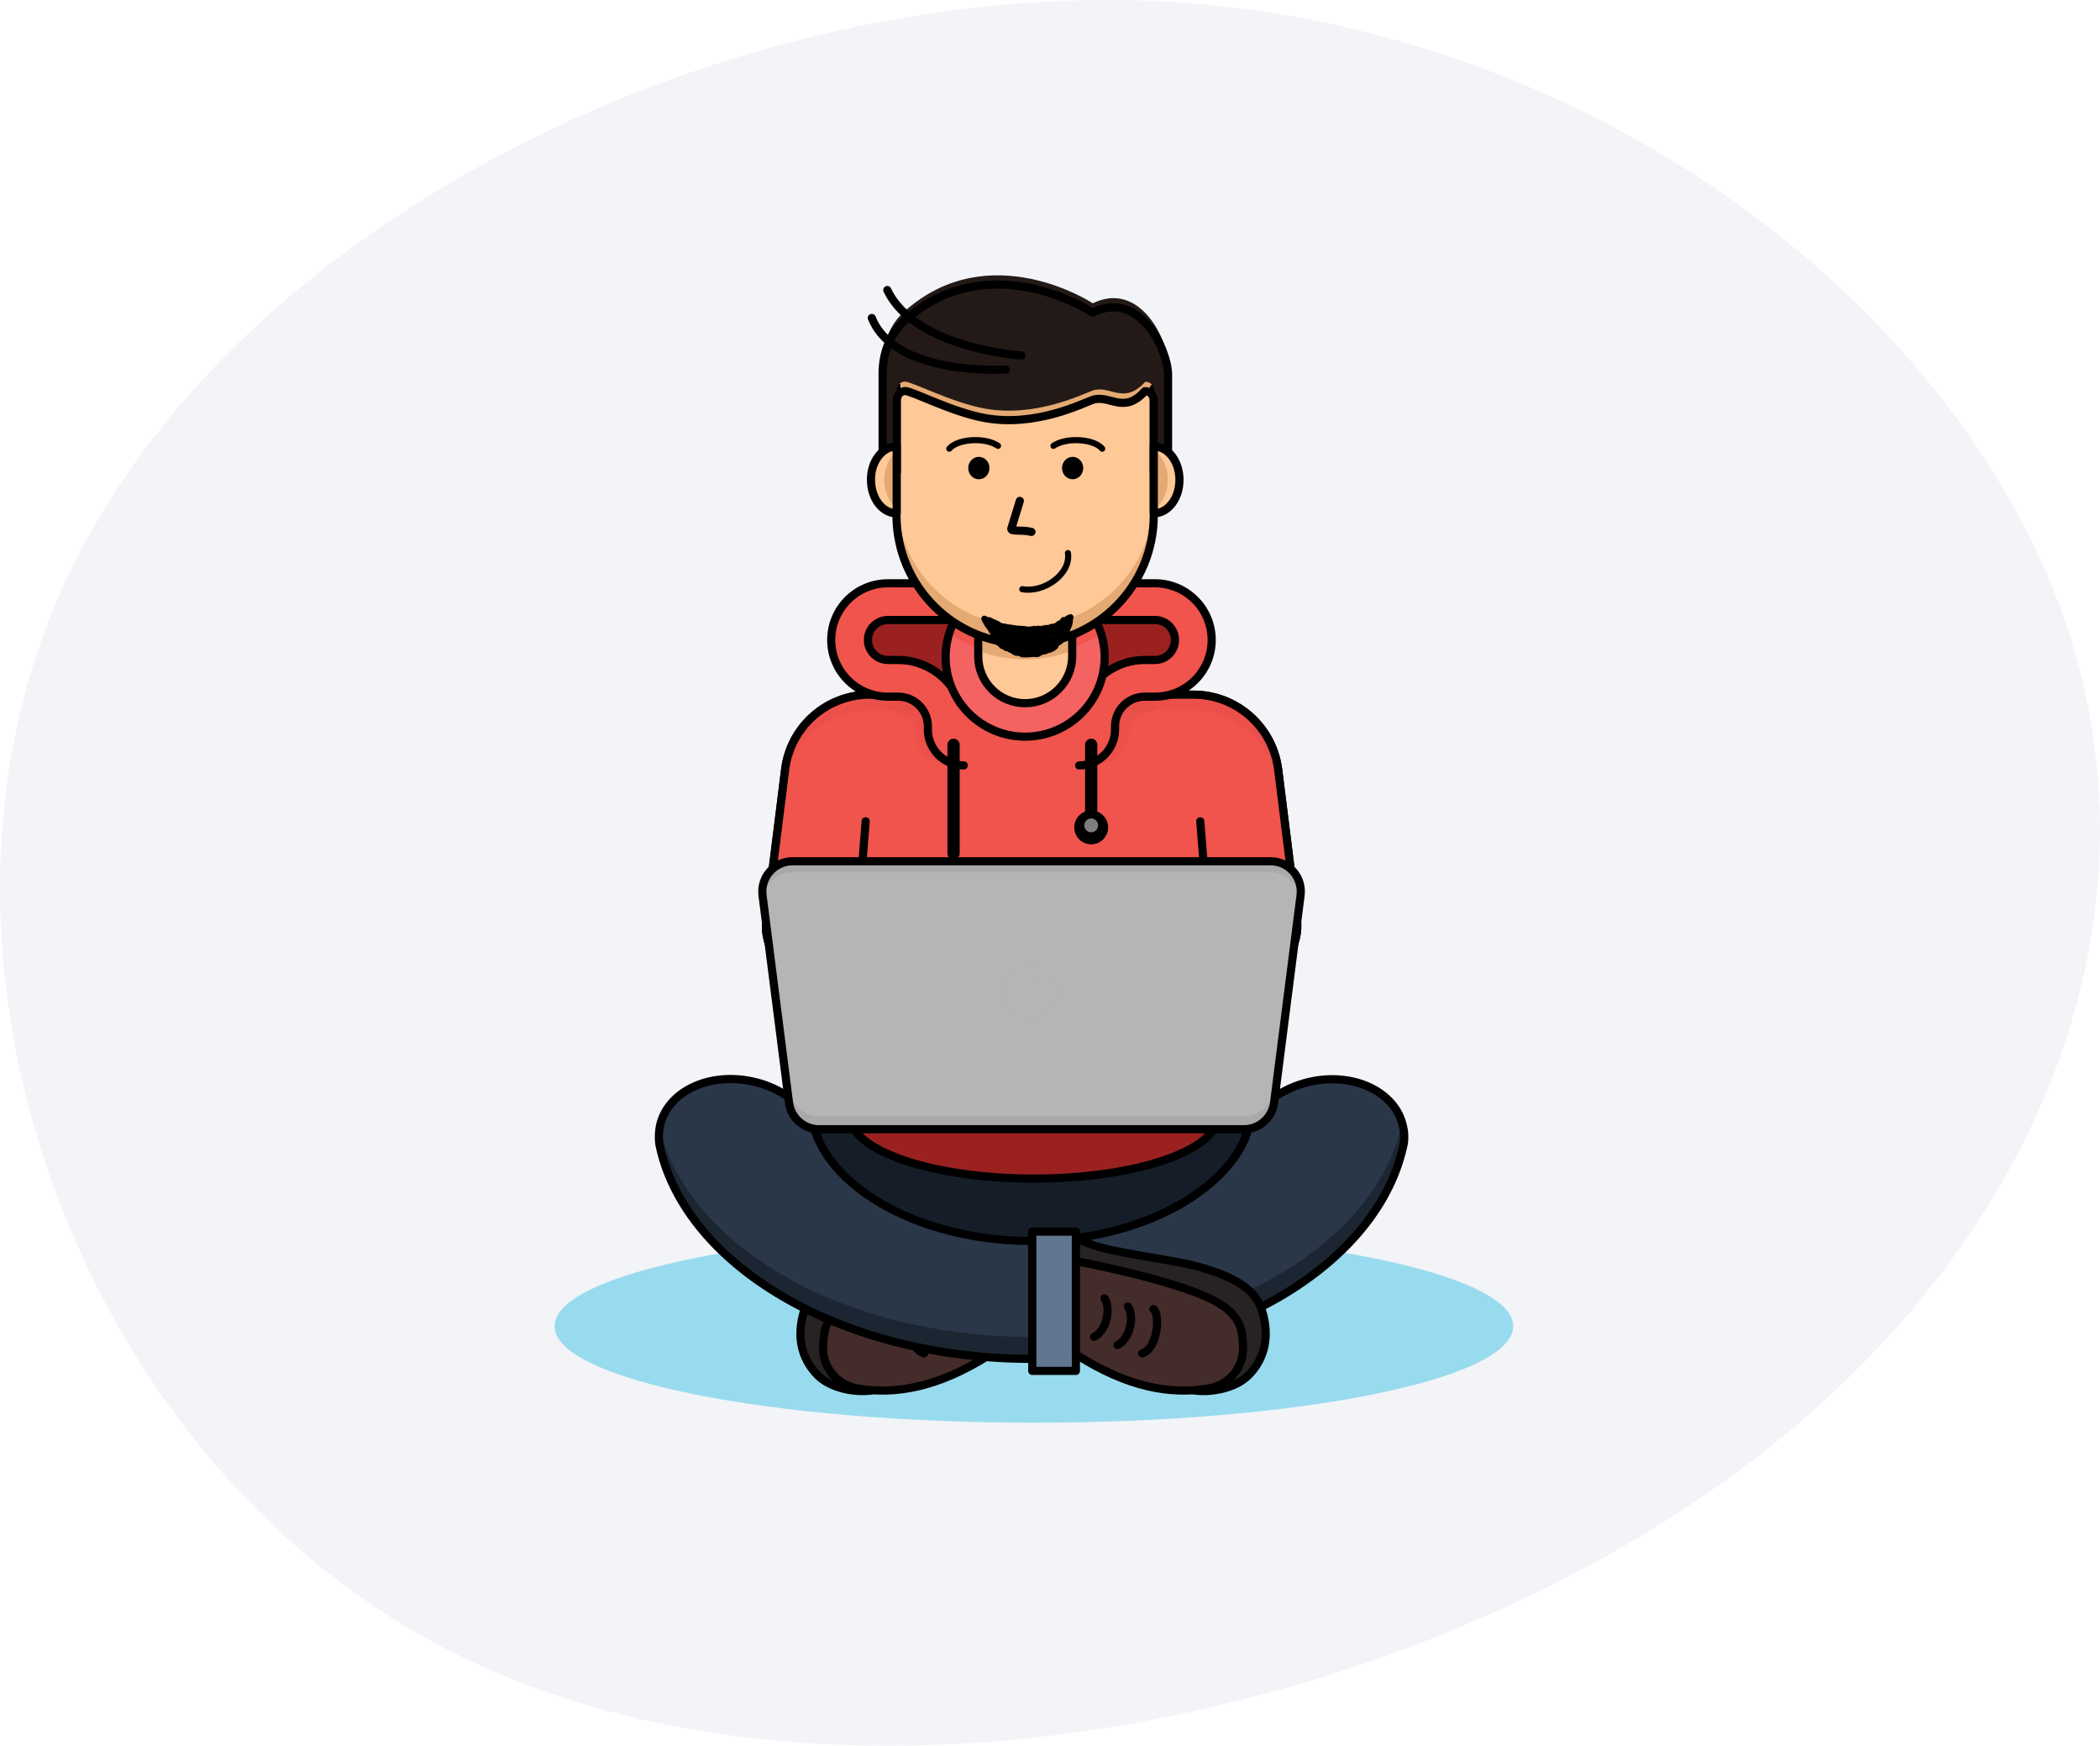 <svg width="1030" height="856" viewBox="0 0 1030 856" fill="none" xmlns="http://www.w3.org/2000/svg">
<path d="M1011.48 300.566C1066.4 454.382 997.339 626.492 828.427 738.296C660.347 850.1 393.249 900.92 215.184 806.734C37.951 712.548 -49.418 471.999 28.798 292.435C107.013 112.193 350.813 -7.742 563.825 0.389C776.006 9.198 955.735 146.074 1011.48 300.566Z" fill="#F2F4F8"/>
<path opacity="0.64" d="M507.1 697.609C636.942 697.609 742.2 676.432 742.2 650.309C742.2 624.186 636.942 603.009 507.1 603.009C377.258 603.009 272 624.186 272 650.309C272 676.432 377.258 697.609 507.1 697.609Z" fill="#68CCE9"/>
<path d="M394.4 642.709C397.7 632.009 407.8 626.309 424.2 621.509C434.6 618.509 447.8 617.109 468.5 612.909C478.6 610.909 485.7 606.909 485.7 606.909V618.409C485.7 618.409 417.2 631.909 406.5 649.609C401.3 658.309 402.9 679.609 427.4 681.809C419.9 682.909 407.6 681.009 401 674.309C392.8 666.009 390.6 654.909 394.4 642.709Z" fill="#282323" stroke="black" stroke-width="4" stroke-miterlimit="10" stroke-linecap="round" stroke-linejoin="round"/>
<path d="M485.7 618.409C485.7 618.409 444.7 626.009 422.8 635.409C403.6 643.709 404.2 652.309 403.7 661.109C403.4 666.209 407 678.809 421.6 681.009C439 683.609 459.5 680.809 485.7 664.109C485.7 623.209 485.7 618.409 485.7 618.409Z" fill="#442C2A"/>
<path opacity="0.37" d="M403.7 661.109C404.1 654.009 403.8 647.009 413.8 640.209C413.4 642.709 413.3 645.109 413.2 647.609C412.9 652.709 425.2 646.109 439.8 648.209C455 650.509 464 667.909 485.7 656.209C485.7 658.709 485.7 661.309 485.7 664.009C459.5 680.709 439 683.409 421.6 680.909C407 678.809 403.4 666.109 403.7 661.109Z" fill="#442C2A"/>
<path d="M485.7 618.409C485.7 618.409 444.7 626.009 422.8 635.409C403.6 643.709 404.2 652.309 403.7 661.109C403.4 666.209 407 678.809 421.6 681.009C439 683.609 459.5 680.809 485.7 664.109C485.7 623.209 485.7 618.409 485.7 618.409Z" stroke="black" stroke-width="4" stroke-miterlimit="10" stroke-linecap="round" stroke-linejoin="round"/>
<path d="M447.7 641.909C444.4 643.709 445.2 661.209 453.2 663.609" stroke="black" stroke-width="4" stroke-miterlimit="10" stroke-linecap="round" stroke-linejoin="round"/>
<path d="M460.2 640.609C456.8 645.409 459.2 656.709 465.3 659.509" stroke="black" stroke-width="4" stroke-miterlimit="10" stroke-linecap="round" stroke-linejoin="round"/>
<path d="M471.7 636.609C468.3 641.409 470.7 652.709 476.8 655.509" stroke="black" stroke-width="4" stroke-miterlimit="10" stroke-linecap="round" stroke-linejoin="round"/>
<path d="M589.7 584.809C568.1 599.809 537.4 608.409 505.3 608.409C473.3 608.409 442.5 599.809 420.9 584.809C411 577.909 394.4 563.509 394.4 544.309C394.4 525.109 411 510.709 420.9 503.809C442.5 488.809 473.2 480.209 505.3 480.209C537.3 480.209 568.1 488.809 589.7 503.809C599.6 510.709 616.2 525.109 616.2 544.309C616.2 563.509 599.6 577.909 589.7 584.809Z" fill="#151E28"/>
<path d="M688.6 560.309C688.2 562.309 687.8 564.209 687.2 566.209C671.6 623.109 596.4 666.309 505.9 666.309C415.2 666.309 339.8 622.909 324.5 565.809C324.1 564.209 323.7 562.609 323.4 561.009C323 558.009 323.1 555.009 323.7 552.009C327.4 535.209 347.8 525.509 369.3 530.309C383.4 533.409 394.4 542.109 399.3 552.409C399.8 554.609 400.6 556.809 401.5 558.909C406.7 570.909 417.1 579.909 424.1 584.909C445 599.909 474.9 608.509 505.9 608.509C537 608.509 566.8 599.909 587.7 584.909C594.8 579.809 605.3 570.709 610.4 558.709C611.2 556.809 611.9 554.709 612.4 552.709C617.2 542.309 628.3 533.609 642.5 530.409C664 525.609 684.4 535.409 688.1 552.109C688.8 554.709 688.9 557.509 688.6 560.309Z" fill="#2A3749"/>
<path opacity="0.67" d="M688.1 551.909C688 551.409 687.9 551.009 687.7 550.509C687.4 552.109 687 553.809 686.5 555.409C671.1 612.309 595.8 655.509 505.4 655.509C414.7 655.509 339.3 612.109 324 555.009C323.8 554.409 323.7 553.809 323.5 553.109C323.1 555.709 323 558.309 323.4 560.809C323.7 562.409 324.1 564.009 324.5 565.609C339.8 622.709 415.2 666.109 505.9 666.109C596.4 666.109 671.6 622.909 687.2 566.009C687.7 564.109 688.2 562.109 688.6 560.109C688.9 557.509 688.8 554.709 688.1 551.909Z" fill="#151E28"/>
<path d="M688.6 560.309C688.2 562.309 687.8 564.209 687.2 566.209C671.6 623.109 596.4 666.309 505.9 666.309C415.2 666.309 339.8 622.909 324.5 565.809C324.1 564.209 323.7 562.609 323.4 561.009C323 558.009 323.1 555.009 323.7 552.009C327.4 535.209 347.8 525.509 369.3 530.309C383.4 533.409 394.4 542.109 399.3 552.409C399.8 554.609 400.6 556.809 401.5 558.909C406.7 570.909 417.1 579.909 424.1 584.909C445 599.909 474.9 608.509 505.9 608.509C537 608.509 566.8 599.909 587.7 584.909C594.8 579.809 605.3 570.709 610.4 558.709C611.2 556.809 611.9 554.709 612.4 552.709C617.2 542.309 628.3 533.609 642.5 530.409C664 525.609 684.4 535.409 688.1 552.109C688.8 554.709 688.9 557.509 688.6 560.309Z" stroke="black" stroke-width="4" stroke-miterlimit="10" stroke-linecap="round" stroke-linejoin="round"/>
<path d="M507.1 577.909C556.861 577.909 597.2 564.209 597.2 547.309C597.2 530.409 556.861 516.709 507.1 516.709C457.339 516.709 417 530.409 417 547.309C417 564.209 457.339 577.909 507.1 577.909Z" fill="#9B2121"/>
<path d="M507.1 577.909C556.861 577.909 597.2 564.209 597.2 547.309C597.2 530.409 556.861 516.709 507.1 516.709C457.339 516.709 417 530.409 417 547.309C417 564.209 457.339 577.909 507.1 577.909Z" stroke="black" stroke-width="4" stroke-miterlimit="10" stroke-linecap="round" stroke-linejoin="round"/>
<path d="M609.7 480.509H402.1C386.2 480.509 373.9 466.609 375.9 450.809L385.1 377.309C387.7 356.309 405.5 340.609 426.7 340.609H585.3C606.4 340.609 624.2 356.309 626.9 377.309L636.1 450.809C637.9 466.609 625.6 480.509 609.7 480.509Z" fill="#F1534D"/>
<path d="M609.7 480.509H402.1C386.2 480.509 373.9 466.609 375.9 450.809L385.1 377.309C387.7 356.309 405.5 340.609 426.7 340.609H585.3C606.4 340.609 624.2 356.309 626.9 377.309L636.1 450.809C637.9 466.609 625.6 480.509 609.7 480.509Z" stroke="black" stroke-width="4" stroke-miterlimit="10" stroke-linecap="round" stroke-linejoin="round"/>
<path d="M424.6 402.709L422.6 427.809" stroke="black" stroke-width="4" stroke-miterlimit="10" stroke-linecap="round" stroke-linejoin="round"/>
<path d="M588.7 402.709L590.7 427.809" stroke="black" stroke-width="4" stroke-miterlimit="10" stroke-linecap="round" stroke-linejoin="round"/>
<path d="M609.7 480.509H402.1C386.2 480.509 373.9 466.609 375.9 450.809L385.1 377.309C387.7 356.309 405.5 340.609 426.7 340.609H585.3C606.4 340.609 624.2 356.309 626.9 377.309L636.1 450.809C637.9 466.609 625.6 480.509 609.7 480.509Z" fill="#F1534D"/>
<g opacity="0.24">
<path opacity="0.24" d="M385 385.109C387.6 364.109 405.4 348.409 426.6 348.409H585.2C606.3 348.409 624.1 364.109 626.8 385.109L635.9 458.009C636.2 455.709 636.3 453.309 636 450.809L626.8 377.309C624.2 356.309 606.4 340.609 585.2 340.609H426.6C405.5 340.609 387.7 356.309 385 377.309L375.8 450.809C375.5 453.209 375.5 455.609 375.9 458.009L385 385.109Z" fill="#9B2121"/>
<path opacity="0.24" d="M435.8 348.409C435.8 348.409 448.1 350.609 449.1 357.409C449.9 362.909 449.8 366.509 451.9 368.709C454 370.909 458.9 375.409 468.8 375.409C463.3 369.909 463.2 350.609 461.7 350.609C460.3 350.609 456.7 341.009 456.7 341.009L451.9 338.809C452 338.809 434.3 341.009 435.8 348.409Z" fill="#9B2121"/>
<path opacity="0.24" d="M567.2 348.409C567.2 348.409 554.9 350.609 553.9 357.409C553.1 362.909 553.2 366.509 551.1 368.709C549 370.809 544.1 375.409 534.2 375.409C539.7 369.909 539.8 350.609 541.3 350.609C542.7 350.609 546.3 341.009 546.3 341.009L551.1 338.809C551 338.809 568.7 341.009 567.2 348.409Z" fill="#9B2121"/>
</g>
<path d="M609.7 480.509H402.1C386.2 480.509 373.9 466.609 375.9 450.809L385.1 377.309C387.7 356.309 405.5 340.609 426.7 340.609H585.3C606.4 340.609 624.2 356.309 626.9 377.309L636.1 450.809C637.9 466.609 625.6 480.509 609.7 480.509Z" stroke="black" stroke-width="4" stroke-miterlimit="10" stroke-linecap="round" stroke-linejoin="round"/>
<path d="M424.6 402.709L422.6 427.809" stroke="black" stroke-width="4" stroke-miterlimit="10" stroke-linecap="round" stroke-linejoin="round"/>
<path d="M588.7 402.709L590.7 427.809" stroke="black" stroke-width="4" stroke-miterlimit="10" stroke-linecap="round" stroke-linejoin="round"/>
<path d="M479.2 298.809L446.3 297.109L430.9 298.809C430.9 298.809 420.6 306.509 420.6 308.609C420.6 310.709 421.6 327.809 421.6 327.809C421.6 327.809 445.9 331.109 448.5 333.609C451.1 336.109 466.5 350.509 466.5 350.509L481.4 344.709L489.2 323.909L479.2 298.809Z" fill="#9B2121"/>
<path d="M473.4 286.109H435.4C420.1 286.109 407.6 298.509 407.6 313.909C407.6 329.209 420 341.709 435.4 341.709H440.4C448.5 341.709 455 348.209 455 356.309V357.809C455 367.509 462.9 375.409 472.6 375.409V357.409C472.8 357.409 473 357.609 473 357.809V356.309C473 338.309 458.4 323.709 440.4 323.709H435.4C430 323.709 425.6 319.309 425.6 313.909C425.6 308.509 430 304.109 435.4 304.109H473.4V286.109Z" fill="#F1534D"/>
<path d="M471.1 345.009C466.5 332.609 454.5 323.609 440.5 323.609H435.5C430.1 323.609 425.7 319.209 425.7 313.809C425.7 308.409 430.1 304.009 435.5 304.009H473.5V286.009H435.5C420.2 286.009 407.7 298.409 407.7 313.809C407.7 329.109 420.1 341.609 435.5 341.609H440.5C448.6 341.609 455.1 348.109 455.1 356.209V357.709C455.1 367.409 463 375.309 472.7 375.309" stroke="black" stroke-width="4" stroke-miterlimit="10" stroke-linecap="round" stroke-linejoin="round"/>
<path d="M522.7 298.809L555.6 297.109L571 298.809C571 298.809 581.3 306.509 581.3 308.609C581.3 310.709 580.3 327.809 580.3 327.809C580.3 327.809 556 331.109 553.4 333.609C550.8 336.209 535.4 350.509 535.4 350.509L520.5 344.709L512.7 323.909L522.7 298.809Z" fill="#9B2121"/>
<path d="M528.5 286.109H566.5C581.8 286.109 594.3 298.509 594.3 313.909C594.3 329.209 581.9 341.709 566.5 341.709H561.5C553.4 341.709 546.9 348.209 546.9 356.309V357.809C546.9 367.509 539 375.409 529.3 375.409V357.409C529.1 357.409 528.9 357.609 528.9 357.809V356.309C528.9 338.309 543.5 323.709 561.5 323.709H566.5C571.9 323.709 576.3 319.309 576.3 313.909C576.3 308.509 571.9 304.109 566.5 304.109H528.5V286.109Z" fill="#F1534D"/>
<path d="M530.9 345.009C535.5 332.609 547.5 323.609 561.5 323.609H566.5C571.9 323.609 576.3 319.209 576.3 313.809C576.3 308.409 571.9 304.009 566.5 304.009H528.5V286.009H566.5C581.8 286.009 594.3 298.409 594.3 313.809C594.3 329.109 581.9 341.609 566.5 341.609H561.5C553.4 341.609 546.9 348.109 546.9 356.209V357.709C546.9 367.409 539 375.309 529.3 375.309" stroke="black" stroke-width="4" stroke-miterlimit="10" stroke-linecap="round" stroke-linejoin="round"/>
<path d="M502.8 361.209C524.339 361.209 541.8 343.748 541.8 322.209C541.8 300.67 524.339 283.209 502.8 283.209C481.261 283.209 463.8 300.67 463.8 322.209C463.8 343.748 481.261 361.209 502.8 361.209Z" fill="#F46262"/>
<path d="M465.5 310.709C476.3 317.609 489.1 321.709 502.8 321.709C516.5 321.709 529.3 317.709 540.1 310.709C535.2 294.709 520.4 283.109 502.8 283.109C485.3 283.209 470.4 294.809 465.5 310.709Z" fill="#F1534D"/>
<path d="M502.8 361.209C524.339 361.209 541.8 343.748 541.8 322.209C541.8 300.67 524.339 283.209 502.8 283.209C481.261 283.209 463.8 300.67 463.8 322.209C463.8 343.748 481.261 361.209 502.8 361.209Z" stroke="black" stroke-width="4" stroke-miterlimit="10" stroke-linecap="round" stroke-linejoin="round"/>
<path d="M502.8 344.809C490.1 344.809 479.8 334.509 479.8 321.809V304.609C479.8 301.409 482.4 298.809 485.6 298.809H520.1C523.3 298.809 525.9 301.409 525.9 304.609V321.809C525.8 334.509 515.5 344.809 502.8 344.809Z" fill="#FFC897"/>
<path d="M520.1 298.809H485.6C482.4 298.809 479.8 301.609 479.8 305.009V319.109C487 321.809 494.7 323.309 502.8 323.309C510.9 323.309 518.6 321.809 525.8 319.109V305.009C525.8 301.609 523.2 298.809 520.1 298.809Z" fill="#E5A973"/>
<path d="M502.8 344.809C490.1 344.809 479.8 334.509 479.8 321.809V304.609C479.8 301.409 482.4 298.809 485.6 298.809H520.1C523.3 298.809 525.9 301.409 525.9 304.609V321.809C525.8 334.509 515.5 344.809 502.8 344.809Z" stroke="black" stroke-width="4" stroke-miterlimit="10" stroke-linecap="round" stroke-linejoin="round"/>
<path d="M527.7 603.909H506.3V672.209H527.7V603.909Z" fill="#607691"/>
<path d="M527.7 603.909H506.3V672.209H527.7V603.909Z" stroke="black" stroke-width="4" stroke-miterlimit="10" stroke-linecap="round" stroke-linejoin="round"/>
<path d="M401.4 558.709C400.5 556.609 399.8 554.509 399.2 552.209C400.3 554.409 401 556.509 401.4 558.709Z" stroke="black" stroke-width="4" stroke-miterlimit="10" stroke-linecap="round" stroke-linejoin="round"/>
<path d="M610.5 558.509C610.9 556.409 611.6 554.409 612.5 552.509C612 554.609 611.3 556.609 610.5 558.509Z" stroke="black" stroke-width="4" stroke-miterlimit="10" stroke-linecap="round" stroke-linejoin="round"/>
<path d="M610.2 553.709H401.7C394.3 553.709 388 548.209 387 540.809L374 439.009C372.9 430.209 379.8 422.309 388.7 422.309H623.2C632.1 422.309 639 430.109 637.9 439.009L624.9 540.809C623.9 548.109 617.6 553.709 610.2 553.709Z" fill="#B5B5B5"/>
<path opacity="0.21" d="M624.8 534.409C623.9 541.809 617.6 547.309 610.1 547.309H401.7C394.3 547.309 388 541.809 387 534.409L374.2 434.109C373.9 435.709 373.8 437.309 374 439.009L387 540.809C387.9 548.209 394.2 553.709 401.7 553.709H610.2C617.6 553.709 623.9 548.209 624.9 540.809L637.9 439.009C638.1 437.309 638 435.709 637.7 434.109L624.8 534.409Z" fill="#7E7E7E"/>
<path opacity="0.21" d="M374.1 439.909C375.3 433.109 381.3 427.709 388.6 427.709H623.1C630.5 427.709 636.4 433.009 637.6 439.909L637.7 438.909C638.8 430.109 631.9 422.209 623 422.209H388.7C379.8 422.209 372.9 430.009 374 438.909L374.1 439.909Z" fill="#7E7E7E"/>
<path d="M610.2 553.709H401.7C394.3 553.709 388 548.209 387 540.809L374 439.009C372.9 430.209 379.8 422.309 388.7 422.309H623.2C632.1 422.309 639 430.109 637.9 439.009L624.9 540.809C623.9 548.109 617.6 553.709 610.2 553.709Z" stroke="black" stroke-width="4" stroke-miterlimit="10" stroke-linecap="round" stroke-linejoin="round"/>
<path opacity="0.66" d="M515.8 481.809C511.3 481.809 507.7 478.209 507.7 473.709C507.7 473.409 507.7 473.109 507.8 472.809C507 472.709 506.2 472.609 505.4 472.609C498.1 472.609 492.1 478.609 492.1 485.909C492.1 493.209 498.1 499.209 505.4 499.209C512.7 499.209 518.7 493.209 518.7 485.909C518.7 484.409 518.4 482.909 518 481.509C517.3 481.609 516.6 481.809 515.8 481.809Z" fill="#B5B5B5"/>
<path d="M619 642.709C615.7 632.009 605.6 626.309 589.2 621.509C578.8 618.509 565.6 617.109 544.9 612.909C534.8 610.909 527.7 606.909 527.7 606.909V618.409C527.7 618.409 596.2 631.909 606.9 649.609C612.1 658.309 610.5 679.609 586 681.809C593.5 682.909 605.8 681.009 612.4 674.309C620.6 666.009 622.8 654.909 619 642.709Z" fill="#282323" stroke="black" stroke-width="4" stroke-miterlimit="10" stroke-linecap="round" stroke-linejoin="round"/>
<path d="M527.7 618.409C527.7 618.409 568.7 626.009 590.6 635.409C609.8 643.709 609.2 652.309 609.7 661.109C610 666.209 606.4 678.809 591.8 681.009C574.4 683.609 553.9 680.809 527.7 664.109C527.7 623.209 527.7 618.409 527.7 618.409Z" fill="#442C2A"/>
<path opacity="0.37" d="M609.7 661.109C609.3 654.009 609.6 647.009 599.6 640.209C600 642.709 600.1 645.109 600.2 647.609C600.5 652.709 596.9 665.309 582.3 667.509C567.1 669.809 549.4 667.909 527.7 656.209C527.7 658.709 527.7 661.309 527.7 664.009C553.9 680.709 574.4 683.409 591.8 680.909C606.5 678.809 610 666.109 609.7 661.109Z" fill="#442C2A"/>
<path d="M527.7 618.409C527.7 618.409 568.7 626.009 590.6 635.409C609.8 643.709 609.2 652.309 609.7 661.109C610 666.209 606.4 678.809 591.8 681.009C574.4 683.609 553.9 680.809 527.7 664.109C527.7 623.209 527.7 618.409 527.7 618.409Z" stroke="black" stroke-width="4" stroke-miterlimit="10" stroke-linecap="round" stroke-linejoin="round"/>
<path d="M565.7 641.909C569 643.709 568.2 661.209 560.2 663.609" stroke="black" stroke-width="4" stroke-miterlimit="10" stroke-linecap="round" stroke-linejoin="round"/>
<path d="M553.2 640.609C556.6 645.409 554.2 656.709 548.1 659.509" stroke="black" stroke-width="4" stroke-miterlimit="10" stroke-linecap="round" stroke-linejoin="round"/>
<path d="M541.7 636.609C545.1 641.409 542.7 652.709 536.6 655.509" stroke="black" stroke-width="4" stroke-miterlimit="10" stroke-linecap="round" stroke-linejoin="round"/>
<path d="M467.7 365.209V418.409" stroke="black" stroke-width="6" stroke-miterlimit="10" stroke-linecap="round" stroke-linejoin="round"/>
<path d="M535.2 365.209V402.709" stroke="black" stroke-width="6" stroke-miterlimit="10" stroke-linecap="round" stroke-linejoin="round"/>
<path d="M535.2 414.009C539.784 414.009 543.5 410.293 543.5 405.709C543.5 401.125 539.784 397.409 535.2 397.409C530.616 397.409 526.9 401.125 526.9 405.709C526.9 410.293 530.616 414.009 535.2 414.009Z" fill="black"/>
<path d="M535.2 408.109C537.078 408.109 538.6 406.587 538.6 404.709C538.6 402.831 537.078 401.309 535.2 401.309C533.322 401.309 531.8 402.831 531.8 404.709C531.8 406.587 533.322 408.109 535.2 408.109Z" fill="#7E7E7E"/>
<path d="M502.8 315.709C468 315.709 439.7 287.509 439.7 252.609V179.409H565.9V252.609C565.9 287.409 537.7 315.709 502.8 315.709Z" fill="#FFC897"/>
<path d="M502.8 307.009C468 307.009 439.7 278.809 439.7 243.909V252.609C439.7 287.409 467.9 315.709 502.8 315.709C537.6 315.709 565.9 287.509 565.9 252.609V243.909C565.9 278.709 537.7 307.009 502.8 307.009Z" fill="#E5A973"/>
<path d="M502.8 315.709C468 315.709 439.7 287.509 439.7 252.609V179.409H565.9V252.609C565.9 287.409 537.7 315.709 502.8 315.709Z" stroke="black" stroke-width="4" stroke-miterlimit="10" stroke-linecap="round" stroke-linejoin="round"/>
<path d="M566.4 186.709C566.2 183.309 566 179.809 565.9 176.409C523.9 178.409 481.7 178.109 439.8 174.409C439.5 178.309 439.3 182.209 439 186.109C440.9 187.809 442.9 189.609 444.8 191.309C446.4 192.109 448.5 193.209 450.4 194.209C458.8 198.609 470.5 204.209 481.7 206.409C485.8 207.209 490.1 207.609 494.5 207.509C513.4 207.309 529.3 199.809 536 196.709C537 196.209 537.8 195.809 538.3 195.709C538.7 195.509 539.1 195.409 539.7 195.409C540.9 195.409 542.3 195.709 544 196.009C546.2 196.509 548.8 197.009 551.7 196.809C555 196.609 558 195.609 560.9 193.709C562.6 191.309 564.5 189.009 566.4 186.709Z" fill="#E5A973"/>
<path d="M536 148.709C536 148.709 485.5 115.409 443.7 152.609C435.9 159.509 432.8 169.409 432.8 178.509V226.709H439.8V191.709C439.8 189.109 441.6 187.109 443.8 187.109C447.4 187.109 466.9 197.509 483.4 200.409C508.3 204.709 531 193.209 535.9 191.509C544.3 188.509 551.1 198.909 561.7 187.209H562.1C564.3 187.209 566.1 189.309 566.1 191.809V226.809H573.1V178.809C572.9 167.009 559.3 137.409 536 148.709Z" fill="#231A17"/>
<g opacity="0.34">
<path opacity="0.34" d="M439.7 220.109H432.7V226.709H439.7V220.109Z" fill="#231A17"/>
<path opacity="0.34" d="M572.9 220.109H565.9V226.709H572.9V220.109Z" fill="#231A17"/>
</g>
<g filter="url(#filter0_d)">
<path d="M535.879 149.246C535.879 149.246 485.487 115.877 443.777 153.154C435.993 160.069 432.9 169.989 432.9 179.108V227.409H439.885V192.336C439.885 189.73 441.681 187.726 443.877 187.726C447.469 187.726 466.927 198.148 483.392 201.054C508.239 205.363 530.89 193.839 535.78 192.135C544.162 189.129 550.947 199.551 561.524 187.826H561.924C564.119 187.826 565.915 189.931 565.915 192.436V227.509H572.9V179.409C572.7 167.584 559.13 137.923 535.879 149.246Z" stroke="black" stroke-width="4" stroke-miterlimit="10" stroke-linecap="round" stroke-linejoin="round"/>
</g>
<path d="M493.3 181.209C493.3 181.209 439.1 184.709 427.6 155.909" stroke="black" stroke-width="4" stroke-miterlimit="10" stroke-linecap="round" stroke-linejoin="round"/>
<path d="M501 174.309C501 174.309 448.8 171.009 435.2 142.209" stroke="black" stroke-width="4" stroke-miterlimit="10" stroke-linecap="round" stroke-linejoin="round"/>
<path d="M565.9 218.909V251.709C572.9 251.709 578.5 244.409 578.5 235.309C578.5 226.209 572.9 218.909 565.9 218.909Z" fill="#FFC897"/>
<path d="M565.9 220.709V249.809C570 247.109 572.8 241.609 572.8 235.209C572.8 228.909 570 223.409 565.9 220.709Z" fill="#E5A973"/>
<path d="M565.9 218.909V251.709C572.9 251.709 578.5 244.409 578.5 235.309C578.5 226.209 572.9 218.909 565.9 218.909Z" stroke="black" stroke-width="4" stroke-miterlimit="10" stroke-linecap="round" stroke-linejoin="round"/>
<path d="M439.8 218.909V251.709C432.8 251.709 427.2 244.409 427.2 235.309C427.1 226.209 432.8 218.909 439.8 218.909Z" fill="#FFC897"/>
<path d="M439.8 221.309C436.2 224.209 433.7 229.409 433.7 235.309C433.7 241.209 436.1 246.409 439.8 249.309V221.309Z" fill="#E5A973"/>
<path d="M519.5 312C523.5 309.5 523 304.5 523 304.5C523 304.5 521.25 308.25 515.5 309C509.75 309.75 505.5 309 505.5 309H498.5C486.5 309 488 304.5 488 304.5C488 304.5 488 312 492.5 312M519.5 312C515.5 314.5 513.5 314.5 509.5 314.5C505.5 314.5 498.5 314.5 498.5 314.5C498.5 314.5 497 312 492.5 312M519.5 312C509.5 317.5 483 305.5 492.5 312" stroke="black"/>
<path d="M439.8 218.909V251.709C432.8 251.709 427.2 244.409 427.2 235.309C427.1 226.209 432.8 218.909 439.8 218.909Z" stroke="black" stroke-width="4" stroke-miterlimit="10" stroke-linecap="round" stroke-linejoin="round"/>
<path d="M500.2 245.609L496 259.309C496 260.809 500.9 259.609 505.9 260.809" stroke="black" stroke-width="4" stroke-miterlimit="10" stroke-linecap="round" stroke-linejoin="round"/>
<path d="M523.8 271.209C525.3 281.609 511.9 290.809 501.4 288.909" stroke="black" stroke-width="3" stroke-miterlimit="10" stroke-linecap="round" stroke-linejoin="round"/>
<path d="M480.1 234.009C482.42 234.009 484.3 231.994 484.3 229.509C484.3 227.023 482.42 225.009 480.1 225.009C477.781 225.009 475.9 227.023 475.9 229.509C475.9 231.994 477.781 234.009 480.1 234.009Z" stroke="black" stroke-width="2" stroke-miterlimit="10" stroke-linecap="round" stroke-linejoin="round"/>
<path d="M480.1 234.009C482.42 234.009 484.3 231.994 484.3 229.509C484.3 227.023 482.42 225.009 480.1 225.009C477.781 225.009 475.9 227.023 475.9 229.509C475.9 231.994 477.781 234.009 480.1 234.009Z" fill="black"/>
<path d="M465.6 220.009C467.7 217.509 472.6 215.809 478.4 215.809C483 215.809 487 216.909 489.5 218.609" stroke="black" stroke-width="3" stroke-miterlimit="10" stroke-linecap="round" stroke-linejoin="round"/>
<path d="M526.1 234.009C528.42 234.009 530.3 231.994 530.3 229.509C530.3 227.023 528.42 225.009 526.1 225.009C523.78 225.009 521.9 227.023 521.9 229.509C521.9 231.994 523.78 234.009 526.1 234.009Z" stroke="black" stroke-width="2" stroke-miterlimit="10" stroke-linecap="round" stroke-linejoin="round"/>
<path d="M526.1 234.009C528.42 234.009 530.3 231.994 530.3 229.509C530.3 227.023 528.42 225.009 526.1 225.009C523.78 225.009 521.9 227.023 521.9 229.509C521.9 231.994 523.78 234.009 526.1 234.009Z" fill="black"/>
<path d="M540.6 220.009C538.5 217.509 533.6 215.809 527.8 215.809C523.2 215.809 519.2 216.909 516.7 218.609" stroke="black" stroke-width="3" stroke-miterlimit="10" stroke-linecap="round" stroke-linejoin="round"/>
<path d="M489.759 310.605C492.444 310.605 495.459 311.032 497.903 312.254C498.775 312.689 495.881 312.145 495.043 311.648C494.138 311.11 493.153 310.207 494.801 310.169C495.785 310.147 493.91 310.904 492.813 309.588C492.49 309.2 491.747 309.466 491.553 309.03C491.302 308.466 491.553 307.822 491.068 307.309C489.511 305.661 489.759 308.261 489.759 309.297C489.759 311.129 491.447 311.404 492.813 312.011C494.126 312.595 496.146 312.787 497.612 312.787C500.458 312.787 499.235 312.512 497.612 310.799C496.973 310.124 495.826 309.763 494.995 309.394C493.131 308.565 495.834 309.301 496.546 309.636C498.538 310.573 501.022 310.169 503.187 310.169C505.027 310.169 507.238 310.061 508.955 309.394C509.439 309.206 508.898 310.572 507.646 310.605C505.309 310.669 503 311.341 500.666 311.478C498.641 311.597 499.316 313.613 500.86 313.999C502.115 314.313 503.732 314.168 505.029 314.096C505.674 314.06 506.63 313.61 507.21 313.32C507.277 313.287 503.81 313.223 502.944 313.223C501.141 313.223 499.294 313.443 502.266 312.787C503.724 312.465 505.372 312.349 506.725 311.672C507.523 311.273 508.021 310.683 508.955 310.605C510.458 310.48 511.363 309.297 512.882 309.297C513.532 309.297 511.35 310.597 511.306 310.63C510.321 311.363 509.277 312.304 507.986 312.351C506.634 312.399 506.586 312.675 508.034 312.448C510.028 312.135 511.668 312.424 513.56 311.478C515.106 310.705 516.594 310.605 517.244 310.605" stroke="black" stroke-width="3" stroke-linecap="round"/>
<path d="M512.881 311.478C514.507 310.82 516.49 309.039 518.214 308.86C518.967 308.782 519.365 308.577 519.595 307.794C519.96 306.554 517.889 308.005 517.487 308.182C515.782 308.932 513.557 309.733 511.791 309.733C510.358 309.733 511.307 309.733 512.203 309.733C513.495 309.733 514.958 309.262 515.935 308.424C516.69 307.777 519.789 305.862 520.734 305.807C522.411 305.708 522.043 306.702 522.043 308.618C522.043 310.332 521.106 312.351 519.207 312.351C517.529 312.351 518.589 312.596 518.989 311.696C519.365 310.85 519.894 310.282 520.201 309.394C520.887 307.411 520.471 305.765 521.607 304.061" stroke="black" stroke-width="3" stroke-linecap="round"/>
<path d="M493.249 311.042C492.134 308.418 492.067 309.552 490.196 308.763C489.633 308.526 488.902 308.415 488.45 307.988C488.387 307.928 487.772 307.097 487.772 307.212C487.772 308.298 488.667 309 489.323 309.733C489.748 310.208 490.16 312.994 489.759 312.593C489.326 312.16 488.08 310.204 488.014 309.636C487.888 308.545 486.329 308.137 486.269 307.115C486.217 306.234 487.166 305.851 488.014 305.807C489.527 305.727 489.279 306.221 490.196 306.679" stroke="black" stroke-width="3" stroke-linecap="round"/>
<path d="M488.014 307.115C489.685 307.115 491.549 306.861 493.152 307.455C493.85 307.713 493.991 308.518 494.655 308.763C495.722 309.159 497.346 308.86 498.485 308.86C499.983 308.86 501.272 308.772 502.653 309.394C504.24 310.108 507.693 309.733 503.284 309.733" stroke="black" stroke-width="3" stroke-linecap="round"/>
<path d="M490.195 309.733C488.914 309.701 487.583 309.75 487.142 308.424" stroke="black" stroke-width="3" stroke-linecap="round"/>
<path d="M487.422 307.077C487.067 307.069 485.951 306.647 486.207 307.304C486.347 307.661 486.588 308.117 486.959 308.199C487.498 308.319 488.087 309.649 488.431 310.083C488.583 310.275 490.262 311.423 489.625 311.514C489.048 311.597 488.439 310.839 487.978 310.557C487.407 310.208 487.055 309.265 486.485 308.838C486.091 308.542 485.384 307.938 485.384 307.448C485.384 307.086 485.104 305.966 485.487 305.966C485.799 305.966 486.712 306.666 487.052 306.892" stroke="black" stroke-width="3" stroke-linecap="round"/>
<path d="M492.981 307.448C495.684 307.673 498.291 308.375 501.021 308.375C502.656 308.375 504.25 308.975 505.87 308.93C506.612 308.91 507.788 308.775 508.464 308.467C509.547 307.975 510.441 308.93 511.573 308.93C513.157 308.93 515.112 308.335 516.515 307.633" stroke="black" stroke-width="3" stroke-linecap="round"/>
<path d="M510.399 308.56C511.481 308.56 512.74 308.59 513.735 308.148C514.067 308 514.362 308.064 514.703 307.963C515.035 307.864 515.323 307.471 515.629 307.448C516.813 307.36 518.557 307.258 519.479 306.336" stroke="black" stroke-width="3" stroke-linecap="round"/>
<path d="M520.776 305.224C521.759 304.522 522.745 304.23 523.556 303.371C524.375 302.504 524.668 303.787 524.668 304.576C524.668 306.861 523.105 308.861 521.332 310.042" stroke="black" stroke-width="3" stroke-linecap="round"/>
<path d="M491.313 314.86C492.489 315.108 493.157 315.626 494.124 316.27C494.314 316.397 494.7 316.372 494.917 316.332C495.258 316.27 495.784 316.189 496.028 315.972C496.139 315.874 496.59 315.77 496.224 315.694C495.431 315.529 494.485 315.716 493.753 315.313C493.306 315.067 493.22 314.418 492.611 314.489C492.221 314.535 492 315.045 492.621 315.045C493.176 315.045 493.44 315.436 493.908 315.684C494.426 315.958 494.702 316.342 495.308 316.342C495.792 316.342 496.245 316.29 496.687 316.487C497.864 317.01 499.217 316.985 500.393 317.413C501.02 317.641 501.303 317.361 501.876 317.279C502.506 317.189 503.195 317.269 503.832 317.269C504.986 317.269 506.097 317.148 507.249 317.084C508.459 317.016 509.102 316.268 510.399 316.528" stroke="black" stroke-width="3" stroke-linecap="round"/>
<path d="M507.62 317.084C508.773 317.212 510.498 317.61 511.625 317.176C512.138 316.979 512.847 317.285 513.282 316.898C513.879 316.368 514.602 316.604 515.32 316.301C516.067 315.987 516.983 315.02 517.482 314.386C517.921 313.829 518.842 313.17 519.109 312.636" stroke="black" stroke-width="3" stroke-linecap="round"/>
<path d="M523.37 308.189C523.303 310.204 522.266 311.605 521.147 313.203C520.57 314.027 519.868 314.667 518.923 315.087C516.738 316.058 514.296 315.972 511.882 315.972" stroke="black" stroke-width="3" stroke-linecap="round"/>
<path d="M498.17 316.898C496.942 316.928 495.673 317.416 494.649 316.538C493.78 315.793 492.445 315.345 492.24 314.119" stroke="black" stroke-width="3" stroke-linecap="round"/>
<path d="M519.479 307.448C517.954 308.646 516.607 310.03 515.032 311.154" stroke="black" stroke-width="3" stroke-linecap="round"/>
<path d="M522.073 308.189C523.379 307.268 524.125 305.952 524.472 304.39C524.602 303.806 524.708 303.126 525.038 302.63" stroke="black" stroke-width="3" stroke-linecap="round"/>
<path d="M524.482 303.742C524.482 304.999 524.122 305.862 523.916 306.995C523.679 308.298 522.939 309.36 522.629 310.598" stroke="black" stroke-width="3" stroke-linecap="round"/>
<path d="M524.668 303.001C525.009 304.791 524.205 306.104 523.185 307.633" stroke="black" stroke-width="3" stroke-linecap="round"/>
<path d="M485.199 304.113C486.195 304.526 486.675 305.05 487.69 305.235C488.269 305.34 488.541 306.151 489.275 306.151" stroke="black" stroke-width="3" stroke-linecap="round"/>
<path d="M484.643 305.224C484.876 306.451 485.295 307.284 486.084 308.23C486.413 308.625 486.219 309.425 486.774 309.672C487.193 309.858 487.237 310.562 487.237 310.969" stroke="black" stroke-width="3" stroke-linecap="round"/>
<path d="M489.831 315.231C490.535 315.53 490.659 315.763 491.128 316.26C491.315 316.458 491.285 316.713 491.591 316.713C492.392 316.713 493.088 317.825 493.815 317.825C494.577 317.825 494.998 317.107 495.617 317.084C496.588 317.046 497.568 317.084 498.54 317.084" stroke="black" stroke-width="3" stroke-linecap="round"/>
<path d="M495.761 316.713C497.049 317.129 498.207 318.01 499.57 318.01C501.317 318.01 498.423 318.121 498.015 317.917C497.638 317.729 497.254 317.475 496.914 317.228C496.498 316.925 495.923 317.196 495.452 317.001C494.968 316.801 494.784 316.375 494.876 317.104C494.933 317.564 494.881 318.341 495.411 318.473C496.433 318.729 497.298 319.064 498.355 318.947C499.216 318.851 500.131 319.307 501.032 319.307C501.832 319.307 502.736 319.357 503.358 318.834C503.618 318.615 505.062 318.544 505.386 318.576C506.342 318.672 507.027 319.38 507.98 319.493C508.922 319.603 510.152 319.908 511.1 319.637C511.58 319.499 512.214 318.953 512.664 318.937C514.45 318.873 515.948 318.276 517.348 317.187C517.861 316.788 517.845 316.048 518.224 315.519C518.675 314.887 519.109 314.154 519.109 313.378" stroke="black" stroke-width="3" stroke-linecap="round"/>
<path d="M507.249 318.937C506.015 318.937 504.975 319.307 503.77 319.307C503.286 319.307 501.111 319.032 500.887 318.659C500.812 318.533 501.869 318.6 501.917 318.607C502.829 318.738 503.359 319.308 503.986 319.935C504.631 320.58 504.897 320.944 505.788 320.697C506.895 320.389 508.449 321.002 509.473 320.46C510.005 320.179 509.528 320.048 509.185 320.048C508.395 320.048 507.583 319.986 506.796 320.048C505.91 320.118 505.707 320.73 504.696 320.46C503.974 320.268 503.268 320.059 502.535 319.863C501.542 319.598 500.374 319.627 499.456 319.215C498.89 318.96 498.404 318.937 497.799 318.937C497.313 318.937 497.015 318.566 496.502 318.566" stroke="black" stroke-width="3" stroke-linecap="round"/>
<path d="M512.623 319.307C511.053 319.307 509.52 319.493 507.95 319.493C507.355 319.493 504.508 319.569 504.285 319.122" stroke="black" stroke-width="3" stroke-linecap="round"/>
<path d="M504.655 319.678C503.586 319.847 502.481 320.234 501.412 320.234C500.475 320.234 499.535 320.048 498.623 320.048C497.736 320.048 496.825 319.154 496.131 318.607C495.265 317.925 494.264 317.174 493.537 316.342" stroke="black" stroke-width="3" stroke-linecap="round"/>
<path d="M504.655 320.79C503.747 320.79 502.187 321.063 501.279 320.748C500.065 320.328 499.206 319.075 497.984 318.566" stroke="black" stroke-width="3" stroke-linecap="round"/>
<path d="M513.735 308.004C512.582 308.004 512.186 308.041 511.326 308.519C510.246 309.119 510.336 309.486 509.844 309.486" stroke="black" stroke-width="3" stroke-linecap="round"/>
<path d="M519.479 305.78C519.109 306.14 518.265 307.151 517.709 307.252C517.182 307.348 516.848 307.443 516.515 307.901C515.997 308.613 513.995 308.04 513.55 308.93" stroke="black" stroke-width="3" stroke-linecap="round"/>
<path d="M507.249 308.375C506.5 308.619 505.845 308.594 505.119 308.755C504.866 308.811 504.576 309.184 504.285 309.301" stroke="black" stroke-width="3" stroke-linecap="round"/>
<path d="M483.16 304.113C483.554 305.04 484.406 305.825 485.384 306.151" stroke="black" stroke-width="3" stroke-linecap="round"/>
<path d="M483.901 305.224C484.175 306.091 484.513 306.648 485.209 307.17C485.894 307.684 486.304 308.626 486.866 309.301" stroke="black" stroke-width="3" stroke-linecap="round"/>
<path d="M486.866 309.301C487.844 310.103 488.518 310.627 487.052 309.486" stroke="black" stroke-width="3" stroke-linecap="round"/>
<path d="M482.79 303.371C483.24 303.925 483.716 304.112 484.272 304.483" stroke="black" stroke-width="3" stroke-linecap="round"/>
<path d="M483.531 303.742L484.457 304.298" stroke="black" stroke-width="3" stroke-linecap="round"/>
<defs>
<filter id="filter0_d" x="426.9" y="133.51" width="152" height="103.999" filterUnits="userSpaceOnUse" color-interpolation-filters="sRGB">
<feFlood flood-opacity="0" result="BackgroundImageFix"/>
<feColorMatrix in="SourceAlpha" type="matrix" values="0 0 0 0 0 0 0 0 0 0 0 0 0 0 0 0 0 0 127 0"/>
<feOffset dy="4"/>
<feGaussianBlur stdDeviation="2"/>
<feColorMatrix type="matrix" values="0 0 0 0 0 0 0 0 0 0 0 0 0 0 0 0 0 0 0.25 0"/>
<feBlend mode="normal" in2="BackgroundImageFix" result="effect1_dropShadow"/>
<feBlend mode="normal" in="SourceGraphic" in2="effect1_dropShadow" result="shape"/>
</filter>
</defs>
</svg>
